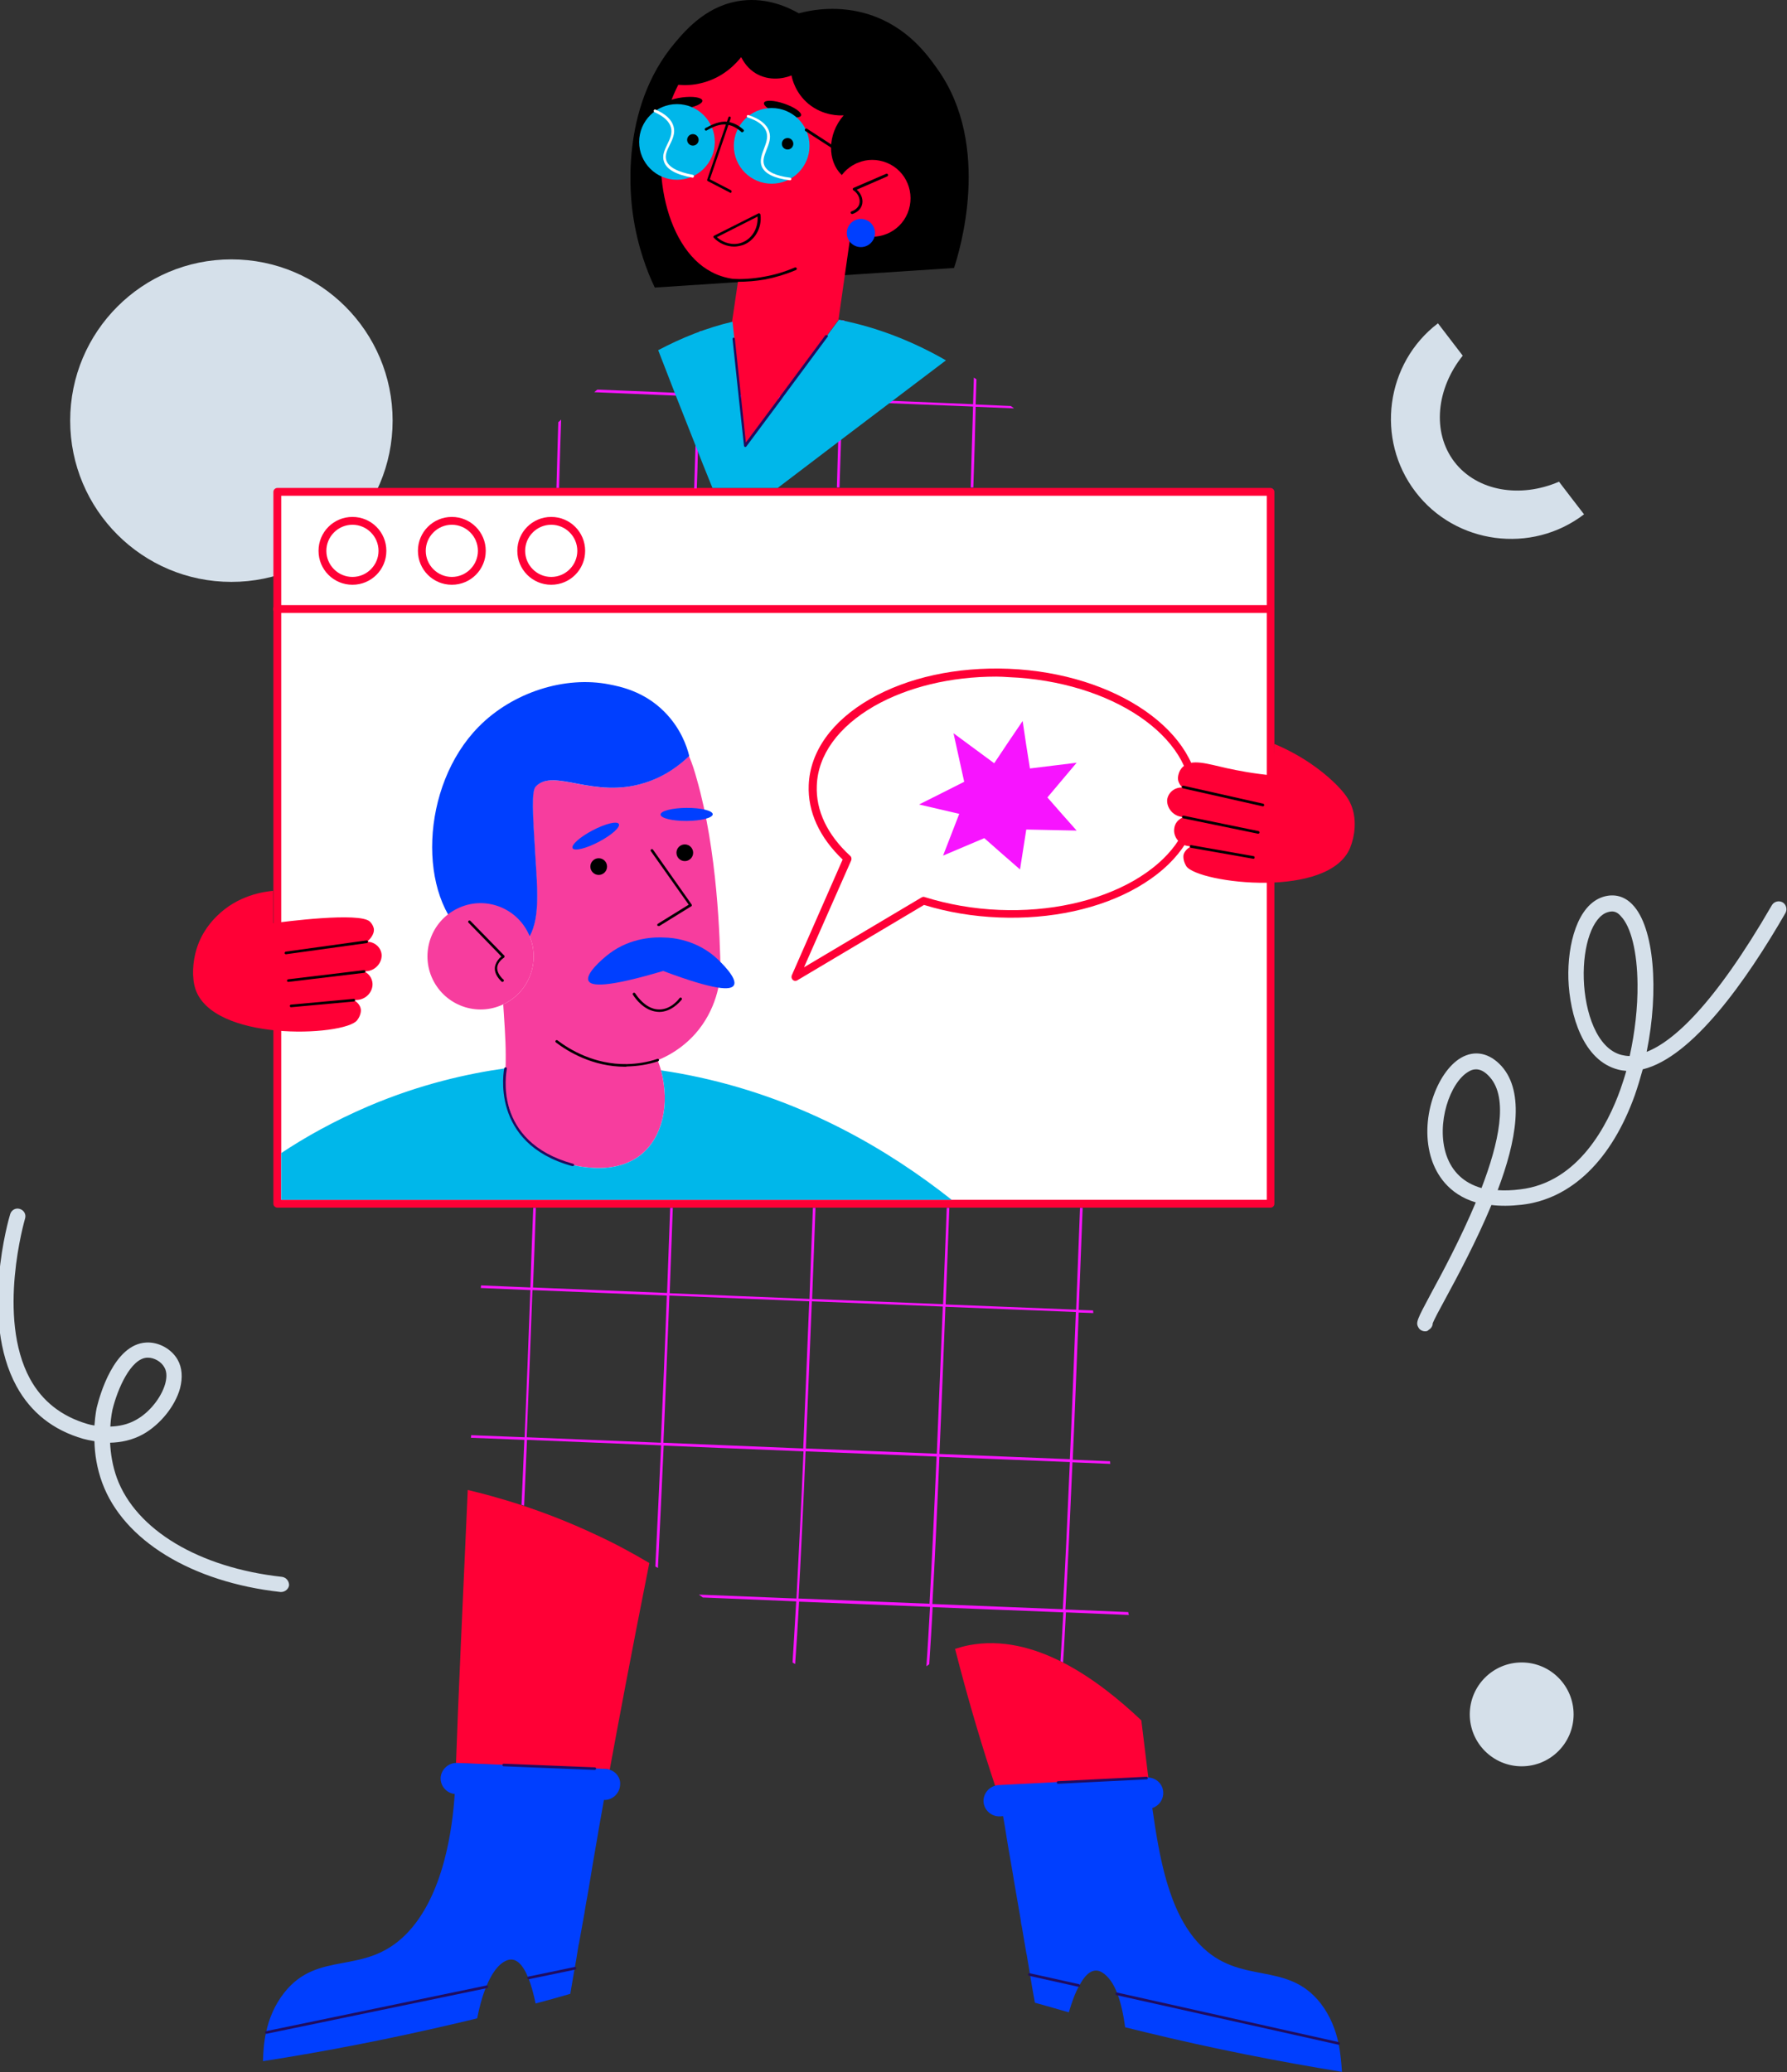 <?xml version="1.0" encoding="utf-8"?>
<!-- Generator: Adobe Illustrator 22.1.0, SVG Export Plug-In . SVG Version: 6.00 Build 0)  -->
<svg version="1.1" id="general_2_" xmlns="http://www.w3.org/2000/svg" xmlns:xlink="http://www.w3.org/1999/xlink" x="0px" y="0px"
	 viewBox="0 0 685 794.1" style="enable-background:new 0 0 685 794.1;" xml:space="preserve">
<rect x="0" y="0" width="685" height="794.1" fill="#333333" stroke="none"/>
<style type="text/css">
	.st0{fill:#D5E0EA;}
	.st1{fill:#FFFFFF;}
	.st2{fill:#FF0036;}
	.st3{fill:#F73D9E;}
	.st4{fill:#003FFF;}
	.st5{fill:#00B7EA;}
	.st6{fill:#1F0D60;}
	.st7{fill:#F714FF;}
	.st8{fill:#00827F;}
</style>
<g id="background_1_">
	<g id="background">
		<circle id="circle" class="st0" cx="88.7" cy="161.2" r="61.8"/>
		<circle id="circle_1_" class="st0" cx="583.3" cy="657" r="19.9"/>
		<path id="semicircle" class="st0" d="M597.6,184.6c-14.8,6.4-31.4,3.7-40.1-7.6c-8.7-11.4-6.9-28.1,3.2-40.7
			c-3.2-4.1-6.3-8.3-9.5-12.4c-20.1,15.3-24,44.5-8.6,64.6c15.3,20.1,44.5,24,64.6,8.6C603.9,192.8,600.7,188.7,597.6,184.6z"/>
		<path id="lines" class="st0" d="M107.8,610.1c-0.1,0-0.2,0-0.3,0c-34.1-3.8-60.2-19.8-68.3-41.8c-2.1-5.7-2.9-11.2-3-16
			c-1.8-0.3-3.2-0.6-4.3-0.9c-11.5-3.3-20.1-10.1-25.6-20.2c-14.1-25.9-2.9-64.3-2.4-65.9c0.5-1.6,2.1-2.5,3.7-2
			c1.6,0.5,2.5,2.1,2,3.7c-0.1,0.4-11,37.7,1.9,61.4c4.7,8.6,12.1,14.4,22,17.3c0.6,0.2,1.5,0.4,2.7,0.6c0.3-4.3,0.9-7.1,1-7.3
			c1-4,6.4-23.8,18.8-24.5c4.8-0.3,9.8,2.5,12.1,6.6c1.7,3,2,6.8,0.9,11c-1.9,6.8-7.5,13.7-13.9,17.4c-4.4,2.5-8.9,3.3-12.9,3.4
			c0.2,4.1,0.9,8.8,2.6,13.5c7.3,19.9,31.5,34.4,63.3,37.9c1.6,0.2,2.8,1.7,2.7,3.3C110.6,608.9,109.3,610.1,107.8,610.1z
			 M56.7,520.3c-0.1,0-0.2,0-0.3,0c-6.3,0.3-11.4,12.1-13.3,20c0,0.1-0.6,2.5-0.8,6.4c3.1-0.1,6.6-0.7,9.9-2.6
			c5.1-2.8,9.6-8.5,11.1-13.7c0.5-1.8,0.9-4.4-0.3-6.4C61.8,521.8,59.1,520.3,56.7,520.3z M546.3,510.2c-1,0-2.1-0.5-2.6-1.5
			c-1.1-1.9-0.5-3,5-13.3c4.2-7.7,11.2-20.8,17-34.6c-10.7-3.2-15.1-11-16.9-16.4c-5-15.1,2-33.6,11.2-39c5.3-3.1,11-1.9,15.6,3.2
			c9,10.1,5.6,28.8-1.5,47.5c2.6,0.2,5.5,0.1,8.6-0.3c22.5-2.6,33.7-25.1,38.4-38.2c0.8-2.3,1.6-4.7,2.3-7.2c-1-0.1-2-0.2-3.1-0.5
			c-13.4-3.4-18.6-20.8-19.1-34.7c-0.4-13.4,3.5-28.4,13.3-31.5c4.2-1.3,8.2-0.3,11.3,3c8.3,8.6,10.2,32.9,5.4,56.4
			c10-3.9,25.6-17.5,48-56.2c0.8-1.4,2.7-1.9,4.1-1.1c1.4,0.8,1.9,2.7,1.1,4.1c-15,26-35.7,55.3-54.7,59.9c-0.9,3.3-1.9,6.6-3,9.8
			c-8.9,24.9-24.3,39.9-43.4,42.1c-4.4,0.5-8.2,0.5-11.6,0.1c-5.7,13.7-12.8,27-17.8,36.2c-2.1,3.8-4.2,7.8-4.7,9.1
			c0,1-0.6,2-1.5,2.5C547.3,510.1,546.8,510.2,546.3,510.2z M565.8,409.8c-1.2,0-2.1,0.4-2.9,0.9c-7.1,4.1-12.5,19.9-8.5,31.9
			c2.2,6.5,6.8,10.8,13.5,12.7c6.6-17.2,10.4-34.4,3.2-42.5C569.1,410.5,567.3,409.8,565.8,409.8z M617.9,349.3
			c-0.5,0-1.1,0.1-1.7,0.3c-5.7,1.8-9.5,12.6-9.1,25.6c0.4,12.7,5,26.7,14.5,29.1c0.9,0.2,1.9,0.4,3.1,0.4c2-9.1,3.1-18.6,3-27.5
			c-0.1-12.4-2.5-22.1-6.4-26.1C620.3,349.9,619.2,349.3,617.9,349.3z"/>
	</g>
</g>
<g id="general_1_">
	<g id="general">
		<g id="window_1_">
			<g id="window">
				<g>
					<rect x="106.3" y="188.5" class="st1" width="380.8" height="272.8"/>
					<path class="st2" d="M487,462.8H106.3c-0.8,0-1.5-0.7-1.5-1.5V188.5c0-0.8,0.7-1.5,1.5-1.5H487c0.8,0,1.5,0.7,1.5,1.5v272.8
						C488.5,462.2,487.8,462.8,487,462.8z M107.8,459.8h377.8V190H107.8V459.8z"/>
				</g>
				<path class="st2" d="M486.9,234.9H106.2c-0.8,0-1.5-0.7-1.5-1.5s0.7-1.5,1.5-1.5h380.7c0.8,0,1.5,0.7,1.5,1.5
					S487.7,234.9,486.9,234.9z"/>
				<path class="st2" d="M135.1,224.1c-7.2,0-13-5.8-13-13s5.8-13,13-13s13,5.8,13,13S142.3,224.1,135.1,224.1z M135.1,201.1
					c-5.5,0-10,4.5-10,10s4.5,10,10,10s10-4.5,10-10S140.6,201.1,135.1,201.1z"/>
				<path class="st2" d="M173.2,224.1c-7.2,0-13-5.8-13-13s5.8-13,13-13s13,5.8,13,13S180.4,224.1,173.2,224.1z M173.2,201.1
					c-5.5,0-10,4.5-10,10s4.5,10,10,10s10-4.5,10-10S178.7,201.1,173.2,201.1z"/>
				<path class="st2" d="M211.3,224.1c-7.2,0-13-5.8-13-13s5.8-13,13-13s13,5.8,13,13S218.5,224.1,211.3,224.1z M211.3,201.1
					c-5.5,0-10,4.5-10,10s4.5,10,10,10s10-4.5,10-10S216.8,201.1,211.3,201.1z"/>
			</g>
			<path id="bubble" class="st2" d="M304.9,375.9c-0.4,0-0.7-0.1-1-0.4c-0.5-0.4-0.6-1.1-0.4-1.7l19.5-44.4
				c-8.9-8.5-13.4-18.3-13-28.5c0.5-12.9,8.9-24.6,23.5-33c14.4-8.3,33.3-12.4,53.2-11.6c41.2,1.7,73.9,24.4,72.9,50.7
				c-0.5,12.9-8.9,24.6-23.5,33c-14.4,8.3-33.3,12.4-53.2,11.6c-10-0.4-19.6-2-28.7-4.8l-48.6,28.9
				C305.4,375.8,305.2,375.9,304.9,375.9z M381.9,259.3c-17.5,0-34,4-46.8,11.3c-13.7,7.9-21.6,18.7-22,30.5
				c-0.4,9.5,4,18.8,12.8,26.9c0.5,0.4,0.6,1.1,0.4,1.7l-18.1,41l45.1-26.8c0.4-0.2,0.8-0.3,1.2-0.1c9,2.8,18.6,4.5,28.5,4.9
				c19.3,0.8,37.6-3.2,51.6-11.2c13.7-7.9,21.6-18.7,22-30.5c1-24.6-30.4-45.9-70-47.5C385.1,259.4,383.5,259.3,381.9,259.3z"/>
			<g id="man">
				<g id="head_1_">
					<path class="st3" d="M276.2,372.4c-0.2,3.7-1.4,14.4-9.7,23.8c-5.2,5.8-10.9,8.7-14.4,10.1c0.5,1.3,0.9,2.6,1.3,3.9
						c3.5,13.1,0.5,25.8-7.8,32.4c-7.8,6.2-18,5.1-21.2,4.7c-2.2-0.2-17-1.9-25.2-14c-4-5.9-5-12.3-5.3-14c-0.5-3.3-0.2-5-0.1-9.8
						c0.2-7.4-0.1-12.7-0.7-21.5c-0.1-1-0.1-2-0.2-3.1c0.1,0,0.2-0.1,0.2-0.1c9.8-4.7,14-16.2,9.9-26.1l0,0
						c3.9-7.2,2.9-18.3,2.1-30.8c-1-16.5-1.5-24.8,0.2-26.5c6.9-7.2,22,4.9,41.8-1.4c8-2.5,13.7-7.1,17-10.3c1.3,3,2.2,6,3,8.9
						C275,326.2,276,359.7,276.2,372.4z"/>
					<path id="nose_2_" d="M252.4,354.9c-0.2,0-0.3-0.1-0.4-0.2c-0.1-0.2-0.1-0.5,0.2-0.7l11.8-7.3l-14.5-20.5
						c-0.2-0.2-0.1-0.5,0.1-0.7c0.2-0.2,0.5-0.1,0.7,0.1l14.8,21c0.1,0.1,0.1,0.3,0.1,0.4s-0.1,0.3-0.2,0.3l-12.3,7.6
						C252.6,354.8,252.5,354.9,252.4,354.9z"/>
					<g id="eyes_1_">
						<circle cx="262.5" cy="326.8" r="3.2"/>
						<circle cx="229.5" cy="332.1" r="3.2"/>
					</g>
					<path id="mouth_1_" d="M252.7,387.8c-0.6,0-1.2-0.1-1.8-0.2c-4.2-0.9-7-4.4-8.3-6.4c-0.1-0.2-0.1-0.5,0.2-0.7
						c0.2-0.1,0.5-0.1,0.7,0.2c1,1.5,3.6,5.1,7.6,6c5,1,8.4-2.9,9.4-4.2c0.2-0.2,0.5-0.3,0.7-0.1c0.2,0.2,0.3,0.5,0.1,0.7
						C260.4,384.2,257.2,387.8,252.7,387.8z"/>
					<g id="brows_1_">
						
							<ellipse transform="matrix(1 -5.867105e-03 5.867105e-03 1 -1.827 1.55)" class="st4" cx="263.2" cy="312.1" rx="10" ry="2.5"/>
						
							<ellipse transform="matrix(0.886 -0.464 0.464 0.886 -122.58 142.695)" class="st4" cx="228.4" cy="320.2" rx="10" ry="2.5"/>
					</g>
					<path id="moustache" class="st4" d="M275.2,367.7c0.7,0.7,7.7,7.2,6.1,9.9c-1.1,2-7.1,2-27.1-5.5c-21.5,6.4-27.6,5.9-28.6,3.8
						c-1.3-2.6,5-8.2,7.9-10.4c8.4-6.4,17.9-6.4,21.2-6.2C257.7,359.3,267.4,360.2,275.2,367.7z"/>
					<path d="M239.6,408.8c-12.4,0-21.9-5.8-26.5-9.3c-0.2-0.2-0.3-0.5-0.1-0.7s0.5-0.3,0.7-0.1c4.6,3.5,14.1,9.3,26.6,9.1
						c3.9-0.1,7.9-0.7,11.7-2c0.3-0.1,0.5,0.1,0.6,0.3c0.1,0.3-0.1,0.5-0.3,0.6c-3.9,1.3-7.9,1.9-12,2
						C240.1,408.8,239.8,408.8,239.6,408.8z"/>
					<path id="hair_1_" class="st4" d="M254.6,272.7c-7.8-7.8-16.9-9.6-21-10.4c-17-3.4-37.1,3-50.1,16.2
						c-22.5,22.8-23.6,65.6-4,81.2c3.2,2.5,6.6,4.1,10,5.1c0.5,0.2,1,0.3,1.5,0.4c2.8,0.7,5.5,1,7.8,1.2c0,0,3.8-6.9,4.3-7.7
						c3.9-7.2,2.9-18.3,2.1-30.8c-1-16.5-1.5-24.8,0.2-26.5c6.9-7.2,22,4.9,41.8-1.4c8-2.5,13.7-7.1,17-10.3l0,0
						C263.3,286,260.9,279,254.6,272.7z"/>
					<g id="ear_1_">
						<path class="st3" d="M203,358.7L203,358.7c-0.2-0.4-0.3-0.8-0.5-1.1c-4.9-10.1-17.1-14.4-27.2-9.4
							c-10.1,4.9-14.3,17.1-9.4,27.2c4.9,10,16.9,14.3,27,9.5c0.1,0,0.2-0.1,0.2-0.1C202.9,380.1,207.1,368.6,203,358.7z"/>
						<path d="M193.4,366.6c0,0.2-0.1,0.3-0.2,0.4c0,0-1,0.6-1.8,1.7c-0.4,0.6-0.7,1.2-0.8,2c-0.1,1.2,0.4,2.5,1.5,3.8
							c0.2,0.3,0.5,0.6,0.9,0.9c0.2,0.2,0.2,0.5,0,0.7c-0.1,0.1-0.2,0.2-0.4,0.2s-0.2,0-0.3-0.1l0,0c-1.9-1.8-2.8-3.7-2.6-5.5
							c0.2-1.4,0.9-2.5,1.6-3.3c0.3-0.4,0.7-0.6,0.9-0.8l-1.1-1.2l-11.5-11.8c-0.2-0.2-0.2-0.5,0-0.7s0.5-0.2,0.7,0l12.6,12.9
							l0.5,0.5C193.3,366.3,193.4,366.4,193.4,366.6z"/>
					</g>
				</g>
				<g id="tshirt">
					<path class="st5" d="M364.8,459.8c-85.7,0-171.3,0-257,0c0-6,0-11.9,0-17.9c9-6,20.2-12.3,33.5-18c20-8.5,38.2-12.5,52.5-14.5
						c-0.5,2.8-1,8,0.7,14.1c0.4,1.4,1.7,5.5,4.7,9.8c8.7,12.2,23.7,13.9,25.2,14c3.2,0.4,13.4,1.5,21.2-4.7
						c8.3-6.6,11.3-19.3,7.8-32.4c4.8,0.7,9.8,1.6,14.8,2.7C308.8,421.8,340.9,440.9,364.8,459.8z"/>
					<path class="st6" d="M219.5,446.9h-0.1c-31.9-8.7-26.2-37.2-26.1-37.5c0.1-0.3,0.3-0.4,0.6-0.4c0.3,0.1,0.4,0.3,0.4,0.6
						c-0.2,1.1-5.6,27.9,25.4,36.4c0.3,0.1,0.4,0.3,0.4,0.6C219.9,446.8,219.7,446.9,219.5,446.9z"/>
				</g>
			</g>
			<path id="star" class="st7" d="M393.4,317.9c-0.8,5.1-1.6,10.2-2.4,15.3c-4.6-4-9.2-8-13.7-12c-5.3,2.2-10.5,4.5-15.8,6.7
				c2.1-5.3,4.1-10.7,6.2-16c-5.1-1.2-10.3-2.4-15.4-3.6c5.8-2.9,11.6-5.8,17.3-8.7c-1.4-6.2-2.7-12.4-4.1-18.6
				c5.2,3.8,10.4,7.7,15.6,11.5c3.6-5.4,7.2-10.8,10.9-16.2c0.9,6.1,1.8,12.2,2.8,18.2c6-0.7,11.9-1.5,17.9-2.2
				c-3.7,4.4-7.5,8.9-11.2,13.3c3.7,4.2,7.4,8.5,11.2,12.7C406.2,318.2,399.8,318,393.4,317.9z"/>
		</g>
		<g id="woman">
			<g id="head">
				<path id="hair" d="M359.3,26.4c-3.8-5.4-11.5-16.1-26-20.8c-11.8-3.8-22.2-1.8-27.1-0.5c-4.2-2.4-12.1-6-21.6-4.9
					c-13.2,1.5-21.4,10.9-25.8,16.1c-21.7,25.6-17,60.5-16.1,66.5c1.8,12.1,5.5,21.6,8.3,27.4c38.2-2.5,76.5-5,114.7-7.5
					C367.6,96.9,380.5,56,359.3,26.4z"/>
				<path d="M280.4,68.6c-0.1,0-0.2,0-0.3-0.1L247,47.3c-0.2-0.1-0.3-0.5-0.2-0.7s0.5-0.3,0.7-0.1l33.1,21.3
					c0.2,0.1,0.3,0.5,0.2,0.7C280.7,68.5,280.6,68.6,280.4,68.6z"/>
				<path id="face" class="st2" d="M336.7,70.2c-0.3,0.8-0.6,1.6-0.9,2.3c-2.2,5.5-5.5,10.5-9.4,15c-1.7,11.7-3.3,23.4-5,35.1l0,0
					c-11.9,16.1-23.8,32.1-35.8,48.2c-1.7-15.8-3.3-31.6-5-47.4c0,0,1.6-10.9,2.4-16.3c-3.7-0.3-7.2-1.2-10.3-2.9
					c-18.3-9.5-24.9-44.1-14.4-68.1c0.5-1.2,1.1-2.4,1.7-3.6c2.5,0.2,5.6,0.2,9-0.7c8.6-2.1,13.5-7.9,15.1-9.9
					c0.7,1.3,2.4,4.5,6.1,6.5c6.1,3.3,12.3,0.9,13.2,0.5c0.3,1.6,1.6,6.8,6.5,10.9c5.7,4.7,12.1,4.5,13.5,4.4
					c-6.5,7.5-6.1,17.6-0.9,22.7C327.9,72,336,70.4,336.7,70.2z"/>
				<path id="mouth" d="M281.4,94.5c-2.8,0-5.7-1.2-7.8-3.4c-0.1-0.1-0.2-0.3-0.1-0.4c0-0.2,0.1-0.3,0.3-0.4l16.9-8.5
					c0.1-0.1,0.3-0.1,0.5,0c0.1,0.1,0.2,0.2,0.3,0.4c0.7,5.2-2.3,10.3-7,11.8C283.4,94.3,282.4,94.5,281.4,94.5z M274.8,90.9
					c2.6,2.3,6.1,3.2,9.2,2.2c4.1-1.3,6.7-5.5,6.4-10.1L274.8,90.9z"/>
				<path id="nose" d="M280,73.9c-0.1,0-0.2,0-0.2-0.1l-8.5-4.4c-0.2-0.1-0.3-0.4-0.2-0.6l8.1-23.8c0.1-0.3,0.4-0.4,0.6-0.3
					c0.3,0.1,0.4,0.4,0.3,0.6l-8,23.4l8.1,4.2c0.2,0.1,0.3,0.4,0.2,0.7C280.4,73.8,280.2,73.9,280,73.9z"/>
				<path d="M282.7,108c-0.8,0-1.7,0-2.5-0.1c-0.3,0-0.5-0.2-0.5-0.5s0.2-0.5,0.5-0.5c4.3,0.2,8.7-0.1,12.9-0.9
					c4-0.7,7.9-1.9,11.6-3.5c0.3-0.1,0.5,0,0.7,0.3c0.1,0.3,0,0.5-0.3,0.7c-3.8,1.6-7.8,2.8-11.8,3.6
					C289.8,107.7,286.2,108,282.7,108z"/>
				<g id="brows">
					<ellipse transform="matrix(0.992 -0.129 0.129 0.992 -2.909 34.089)" cx="261.7" cy="39.5" rx="7.5" ry="2.2"/>
					<ellipse transform="matrix(0.325 -0.946 0.946 0.325 162.823 312.006)" cx="300" cy="41.9" rx="2.2" ry="7.5"/>
				</g>
				<g id="ear">
					<path class="st2" d="M340,62.4c-3.7-1.5-7.7-1.5-11.2,0c-0.4,0.1-0.7,0.3-1.1,0.5c-3,1.5-5.5,4.1-6.9,7.5
						c-3.1,7.5,0.4,16.1,7.9,19.2c7.5,3.1,16.1-0.4,19.2-7.9C351,74.1,347.5,65.5,340,62.4z"/>
					<path d="M326.6,82c-0.2,0-0.4-0.1-0.5-0.4s0.1-0.5,0.3-0.6c0.4-0.1,2.2-0.8,2.9-2.5c0.7-1.9-0.2-4.3-2.2-5.6
						c-0.2-0.1-0.2-0.3-0.2-0.5s0.1-0.3,0.3-0.4l12.5-5.4c0.3-0.1,0.5,0,0.7,0.3c0.1,0.3,0,0.5-0.3,0.7l-11.7,5.1
						c1.9,1.6,2.7,4.1,1.9,6.2c-0.8,2.1-2.9,2.9-3.5,3.1C326.7,82,326.6,82,326.6,82z"/>
				</g>
				<circle id="earring" class="st4" cx="330" cy="89.3" r="5.4"/>
				<g id="glasses">
					<circle class="st5" cx="295.8" cy="55.9" r="14.5"/>
					<circle class="st5" cx="259.5" cy="54.4" r="14.5"/>
					<path d="M284.5,50.7c-0.1,0-0.2,0-0.3-0.1c-1.2-1.1-3.5-2.9-6.6-2.9c-2.7,0-5.3,1.5-6.2,2c-0.2,0.1-0.4,0.2-0.5,0.3
						c-0.2,0.1-0.5,0.1-0.7-0.2c-0.1-0.2-0.1-0.5,0.2-0.7c0.1-0.1,0.3-0.2,0.6-0.3c0.9-0.5,3.8-2.1,6.7-2.2c3.4,0,6,1.9,7.3,3.1
						c0.2,0.2,0.2,0.5,0,0.7S284.6,50.7,284.5,50.7z"/>
					<path d="M328.7,61.9c-0.4,0.1-0.7,0.3-1.1,0.5l-18.9-12.2c-0.2-0.2-0.3-0.5-0.1-0.7c0.1-0.2,0.5-0.3,0.7-0.2L328.7,61.9z"/>
					<path class="st1" d="M265.5,68.1C265.4,68.1,265.4,68.1,265.5,68.1c-6.5-1.2-10-3.2-11-6.2c-0.8-2.3,0.3-4.5,1.3-6.6
						c1-2,2-4.2,1.4-6.4c-0.6-2.3-2.7-4.3-6.3-5.9c-0.3-0.1-0.4-0.4-0.3-0.7c0.1-0.3,0.4-0.4,0.7-0.3c3.9,1.7,6.2,3.9,6.9,6.5
						s-0.4,4.9-1.5,7.1c-1,2-1.9,3.9-1.3,5.8c0.8,2.6,4.3,4.5,10.2,5.6c0.3,0.1,0.5,0.3,0.4,0.6C265.9,68,265.7,68.1,265.5,68.1z"/>
					<path class="st1" d="M302.8,69.1L302.8,69.1c-6.1-0.8-9.6-2.5-10.8-5.3c-0.9-2.2,0-4.5,0.8-6.7c0.8-2.1,1.7-4.3,1-6.5
						c-0.8-2.4-3.2-4.3-7.2-5.6c-0.3-0.1-0.4-0.4-0.3-0.6c0.1-0.3,0.4-0.4,0.6-0.3c4.3,1.4,7,3.5,7.9,6.2c0.9,2.6-0.1,4.9-1,7.2
						c-0.8,2.1-1.6,4-0.8,5.9c1,2.4,4.3,4,9.9,4.7c0.3,0,0.5,0.3,0.4,0.6C303.3,68.9,303.1,69.1,302.8,69.1z"/>
				</g>
				<g id="eyes">
					<circle cx="301.9" cy="55.1" r="2.2"/>
					<circle cx="265.6" cy="53.6" r="2.2"/>
				</g>
			</g>
			<g id="dress_1_">
				<g id="dress">
					<path class="st7" d="M214,161.8c-0.2,5.9-0.4,14.5-0.7,25.2h1c0.3-11.3,0.6-20.2,0.8-26.2C214.7,161.2,214.4,161.5,214,161.8z
						 M432.6,618.6c0-0.3-0.1-0.5-0.1-0.8l-24.1-1c0.9-16,1.8-35.2,2.7-56.4l14.5,0.6c0-0.3-0.1-0.7-0.1-1l-14.3-0.6
						c0.8-17.6,1.5-36.5,2.3-56.4l5.6,0.2c0-0.3-0.1-0.7-0.1-1l-5.5-0.2c0.5-12.7,1-25.7,1.5-39v-0.1h-1c-0.5,13.3-1,26.3-1.5,39
						l-50-2c0.5-12,0.9-24.4,1.4-37h-1c-0.5,12.6-0.9,24.9-1.4,36.9l-50.2-2c0.4-11.3,0.9-23,1.3-34.9h-1
						c-0.5,11.9-0.9,23.5-1.3,34.9l-53.6-2.2c0.4-10.7,0.8-21.6,1.2-32.7h-1c-0.4,11.1-0.8,22-1.2,32.6l-51.4-2.1
						c0.4-10,0.8-20.2,1.1-30.5h-1c-0.4,10.3-0.8,20.5-1.1,30.5l-18.9-0.8c0,0.3-0.1,0.7-0.1,1l19,0.8c-0.7,19.8-1.5,38.8-2.2,56.4
						l-20.5-0.8c0,0.3,0,0.7-0.1,1l20.5,0.8c-0.4,8.7-0.7,17-1.1,24.9c0.3,0.1,0.7,0.2,1,0.3c0.4-8,0.7-16.4,1.1-25.2l51.4,2.1
						c-0.8,17.1-1.5,32.7-2.2,46.4c0.3,0.2,0.6,0.4,1,0.6c0.7-13.8,1.4-29.6,2.2-46.9l53.6,2.2c-0.9,21.5-1.9,40.6-2.7,56.4
						l-37.4-1.5c0.5,0.4,1,0.7,1.5,1.1l35.8,1.5c-0.5,9-1,16.8-1.4,23.4c0.3,0.2,0.6,0.4,1,0.6c0.5-6.6,1-14.7,1.5-23.9l50.2,2
						c-0.5,8.6-0.9,16.3-1.4,22.8c0.4-0.3,0.7-0.6,1.1-0.8c0.4-6.3,0.9-13.7,1.3-21.9l50.1,2c-0.4,6.8-0.7,13.1-1.1,18.7
						c0.3,0.2,0.6,0.3,1,0.5c0.4-5.7,0.7-12.1,1.1-19.2l24.2,1C432.6,618.7,432.6,618.6,432.6,618.6z M362.4,500.8l50,2
						c-0.8,19.9-1.5,38.9-2.3,56.4l-50-2C360.9,539.8,361.6,520.8,362.4,500.8z M311.2,498.7l50.2,2c-0.8,19.9-1.6,38.9-2.3,56.4
						l-50.2-2C309.6,537.7,310.4,518.7,311.2,498.7z M253.3,552.9l-51.4-2.1c0.7-17.6,1.5-36.6,2.2-56.4l51.5,2.1
						C254.9,516.4,254.1,535.4,253.3,552.9z M254.3,552.9c0.8-17.5,1.5-36.5,2.3-56.4l53.6,2.2c-0.8,20-1.6,39-2.3,56.4L254.3,552.9
						z M356.3,614.6l-50.2-2c0.9-15.8,1.8-34.9,2.7-56.4l50.2,2C358.1,579.6,357.2,598.7,356.3,614.6z M407.4,616.7l-50-2
						c0.9-15.9,1.8-35,2.7-56.4l50,2C409.2,581.5,408.3,600.7,407.4,616.7z M387.5,155.6L374,155c0.1-3.4,0.2-6.6,0.3-9.6
						c-0.3-0.2-0.6-0.5-1-0.7c-0.1,3.2-0.2,6.6-0.3,10.2l-31.2-1.3l-19-0.8c0.4-12.5,0.7-22.6,0.9-29.9l0,0c-0.3-0.1-0.7-0.2-1-0.2
						c-0.2,7.3-0.5,17.5-0.9,30.1l-21.7-0.9h-0.6h-0.6l-0.7,1h0.6h0.6l22.4,0.9c-0.1,4.8-0.3,9.9-0.5,15.3
						c-0.2,5.6-0.3,11.5-0.5,17.7h1c0.2-6.5,0.4-12.7,0.6-18.5c0.2-5.1,0.3-9.9,0.4-14.5l17.7,0.7l32.5,1.3
						c-0.3,9.1-0.6,19.5-0.9,31h1c0.4-11.4,0.7-21.8,0.9-30.9l14.7,0.6C388.4,156.3,388,156,387.5,155.6z M284.1,151.4h-0.5h-0.5
						l-14.9-0.6c0.3-10.2,0.5-18.3,0.7-24l0,0c-0.3,0.1-0.7,0.2-1,0.4l0,0c-0.2,5.6-0.4,13.6-0.7,23.6l-8.7-0.3l-29.5-1.2
						c-0.4,0.3-0.8,0.6-1.2,1l31.1,1.3l8.3,0.3c-0.2,5.8-0.4,12.2-0.6,19.3c-0.2,5.1-0.3,10.4-0.5,16h1c0.2-4.7,0.3-9.3,0.4-13.6
						c0.2-7.9,0.5-15.2,0.6-21.6l15,0.6h0.5h0.5L284.1,151.4z"/>
					<path class="st5" d="M362.6,138.1c-14,10.6-28,21.2-42,31.8c-7.5,5.7-15,11.4-22.5,17.1c-8.3,0-16.7,0-25,0
						c-2.6-6.3-5.1-12.7-7.6-19.1c-4.5-11.3-8.9-22.5-13.2-33.7c9.1-4.8,18.6-8.6,28.5-10.9c1.7,15.8,3.3,31.6,5,47.4
						c11.9-16.1,23.8-32.1,35.8-48.2c1.3,0.3,2.7,0.6,4,0.9C338.8,126.4,351.3,131.6,362.6,138.1z"/>
					<path class="st6" d="M317.3,129l-17.1,23.1l-0.7,1l-13.4,18c-0.1,0.1-0.2,0.2-0.4,0.2h-0.1c-0.2,0-0.3-0.2-0.4-0.4l-2-18.4
						l-0.1-1l-2.3-21.6c0-0.3,0.2-0.5,0.4-0.5c0.3,0,0.5,0.2,0.5,0.5l2.3,21.7l0.1,1l1.8,17l12.2-16.4l0.7-1l17.5-23.6
						c0.2-0.2,0.5-0.3,0.7-0.1C317.4,128.5,317.5,128.8,317.3,129z"/>
				</g>
			</g>
			<g id="legs">
				<path id="leg_r" class="st2" d="M440.2,681.4c-0.2,0-0.4,0-0.6,0l-57,2.9c-0.4,0-0.8,0.1-1.1,0.2c-4.8-14.4-9.3-29.5-13.5-45.3
					c-0.6-2.4-1.3-4.9-1.9-7.3c1.6-0.5,3.3-1,5.3-1.4c25.1-4.8,49.5,13.1,66.1,28.8C438.3,665.9,439.2,673.3,440.2,681.4z"/>
				<path id="leg_l" class="st2" d="M248.9,599c-7.5,37.6-12.1,62.5-15.2,79.3c-0.5-0.2-1.1-0.3-1.6-0.3l-57-2.3c-0.1,0-0.2,0-0.3,0
					c0.8-23.8,2.5-59.7,4.5-104.7c10.9,2.6,28.6,7.5,49,17.1C235.7,591.5,242.5,595.2,248.9,599z"/>
				<path class="st8" d="M229.7,701.1c-0.2,1.2-0.4,2.3-0.6,3.6C229.3,703.4,229.5,702.3,229.7,701.1z"/>
				<g id="shoes">
					<g id="shoe_r">
						<path class="st4" d="M513.1,783.1c-1.1-5.1-3.1-10.5-6.9-15.4c-13-16.6-31-6.5-46.3-22.5c-12.2-12.7-15.6-34.4-18.2-52.3
							c2.5-0.8,4.3-3.2,4.2-6c-0.1-3.1-2.6-5.5-5.6-5.7c-0.2,0-0.4,0-0.6,0l-57,2.9c-0.4,0-0.8,0.1-1.1,0.2
							c-2.7,0.7-4.7,3.2-4.6,6.1c0.2,3.3,3,5.8,6.3,5.7l1.2-0.1c0.5,2.8,1,5.6,1.4,8.4c0.2,1.1,0.4,2.3,0.6,3.6
							c0.6,3.5,1.2,6.9,1.8,10.4c0.1,0.8,0.3,1.7,0.4,2.5c0.8,4.4,1.5,8.9,2.3,13.3c0.1,0.6,0.2,1.2,0.3,1.9v0.1
							c0.1,0.8,0.2,1.5,0.4,2.2c0.6,3.4,1.1,6.7,1.7,10c0.1,0.3,0.1,0.6,0.2,0.9c0.1,0.6,0.2,1.2,0.3,1.8c0.3,1.8,0.6,3.6,0.9,5.4
							c0.6,3.7,1.2,7.3,1.9,11c4.3,1.2,8.6,2.4,13,3.7c1.1-3.7,2.4-7.5,4.1-10.4c2.3-4.3,5.2-6.9,8.5-5c2.6,1.5,4.6,4.5,6,8.2
							c1.5,3.9,2.4,8.6,3,12.9c2.5,0.6,5.1,1.3,7.7,1.9c26.3,6.4,51.5,11.3,75.4,15.2C514.2,790.9,513.9,787.1,513.1,783.1z"/>
						<path class="st6" d="M413.5,761.4h-0.1l-18.9-4.2c-0.3-0.1-0.4-0.3-0.4-0.6c0.1-0.3,0.3-0.4,0.6-0.4l18.9,4.2
							c0.3,0.1,0.4,0.3,0.4,0.6S413.8,761.4,413.5,761.4z"/>
						<path class="st6" d="M513.1,783.6L513.1,783.6l-85.1-19c-0.3-0.1-0.4-0.3-0.4-0.6s0.3-0.4,0.6-0.4l85,19
							c0.3,0.1,0.4,0.3,0.4,0.6C513.5,783.5,513.3,783.6,513.1,783.6z"/>
						<path class="st6" d="M405.6,683.6c-0.3,0-0.5-0.2-0.5-0.5s0.2-0.5,0.5-0.5l33.9-1.7c0.3,0,0.5,0.2,0.5,0.5s-0.2,0.5-0.5,0.5
							L405.6,683.6C405.7,683.6,405.7,683.6,405.6,683.6z"/>
					</g>
					<g id="shoe_l">
						<path class="st4" d="M233.7,678.2c-0.5-0.2-1.1-0.3-1.6-0.3l-57-2.3c-0.1,0-0.2,0-0.3,0c-3.1,0.1-5.7,2.6-5.9,5.7
							c-0.1,3.2,2.3,5.9,5.4,6.2c-0.8,12.4-4,39.1-18.8,53.9c-16,16-33.4,5.7-46.5,22.2c-3.8,4.8-5.9,10.1-7,15.2
							c-0.9,4-1.1,7.9-1.2,11.1c23.9-3.7,49.1-8.6,75.4-14.8c2.2-0.5,4.5-1.1,6.7-1.6c0.8-4,1.9-8.4,3.5-12.2
							c1.9-4.6,4.3-8.4,7.6-9.9c3.7-1.7,6.5,1.6,8.5,6.6c1.2,2.9,2.1,6.4,2.8,9.8c4.5-1.2,8.9-2.4,13.3-3.7c0.6-3.3,1.1-6.6,1.7-9.9
							c0.4-2.2,0.8-4.3,1.1-6.5c0.1-0.6,0.2-1.2,0.3-1.8c0-0.3,0.1-0.6,0.2-0.9c0.6-3.3,1.2-6.7,1.8-10c0.1-0.7,0.3-1.5,0.4-2.2
							c0,0,0,0,0-0.1c0.1-0.6,0.2-1.2,0.3-1.9c0.8-4.4,1.6-8.9,2.3-13.3c0.1-0.8,0.3-1.7,0.4-2.5c0.6-3.5,1.2-7,1.8-10.4
							c0.2-1.2,0.4-2.4,0.6-3.6l2-11.2c3.3,0.1,6-2.5,6.2-5.7C238,681.4,236.2,679,233.7,678.2z"/>
						<path class="st6" d="M202.6,758.5c-0.2,0-0.4-0.2-0.5-0.4c-0.1-0.3,0.1-0.5,0.4-0.6l17.8-3.7c0.3-0.1,0.5,0.1,0.6,0.4
							c0.1,0.3-0.1,0.5-0.4,0.6l-17.8,3.7C202.7,758.5,202.6,758.5,202.6,758.5z"/>
						<path class="st6" d="M102.1,779.4c-0.2,0-0.4-0.2-0.5-0.4c-0.1-0.3,0.1-0.5,0.4-0.6l84.5-17.5c0.3-0.1,0.5,0.1,0.6,0.4
							c0.1,0.3-0.1,0.5-0.4,0.6l-84.5,17.5C102.1,779.4,102.1,779.4,102.1,779.4z"/>
						<path class="st6" d="M228,678.3L228,678.3l-34.9-1.4c-0.3,0-0.5-0.2-0.5-0.5s0.2-0.5,0.5-0.5l34.9,1.4c0.3,0,0.5,0.2,0.5,0.5
							C228.5,678,228.2,678.3,228,678.3z"/>
					</g>
				</g>
			</g>
			<g id="hands">
				<g id="hand_l">
					<path class="st2" d="M140.6,372.2l-1,0.1c1.8,0.8,3.1,2.6,3.2,4.7c0.1,3.1-2.4,5.9-5.7,6.2l-1.4,0.1c0.8,0.5,2.3,1.6,2.6,3.4
						c0,0,0.4,1.9-1.4,4.3c-2.4,3.1-16.8,5.3-31.2,3.9C92,393.6,78.2,389,74.9,379c-1.4-4.3-1.1-10.4,0.5-15.5
						c2.1-6.7,6.1-10.8,7.7-12.4c8.1-8.1,18.2-9.4,21.6-9.7c0,2,0,3.9,0,5.9c0,2.2,0,4.4,0,6.5c3.7-0.5,33.2-4.4,37.1-0.6
						c1.3,1.3,1.5,2.7,1.5,2.7c0.3,2.4-1.9,4.4-2.6,5c3,0,5.5,2.3,5.6,5.2C146.3,369.2,143.8,371.9,140.6,372.2z"/>
					<path d="M109.6,365.7c-0.2,0-0.5-0.2-0.5-0.4c0-0.3,0.2-0.5,0.4-0.6l31-4.3c0.3,0,0.5,0.2,0.6,0.4c0,0.3-0.2,0.5-0.4,0.6
						L109.6,365.7C109.7,365.7,109.7,365.7,109.6,365.7z"/>
					<path d="M110.5,376.3c-0.2,0-0.5-0.2-0.5-0.4c0-0.3,0.2-0.5,0.4-0.6l29.1-3.5c0.3,0,0.5,0.2,0.6,0.4c0,0.3-0.2,0.5-0.4,0.6
						L110.5,376.3C110.6,376.3,110.5,376.3,110.5,376.3z"/>
					<path d="M111.6,386c-0.3,0-0.5-0.2-0.5-0.5s0.2-0.5,0.5-0.5l24-2.2c0.3,0,0.5,0.2,0.5,0.5s-0.2,0.5-0.5,0.5L111.6,386
						L111.6,386z"/>
				</g>
				<g id="hand_r">
					<path class="st2" d="M452.7,313l0.9,0.2c-1.9,0.7-3.3,2.3-3.5,4.4c-0.4,3.1,2,6.1,5.1,6.6l1.4,0.2c-0.9,0.4-2.4,1.4-2.9,3.1
						c0,0-0.5,1.9,1,4.4c2.1,3.3,16.3,6.6,30.8,6.4c13.8-0.2,27.9-3.6,32-13.3c1.9-4.7,2.5-10.5,0.8-15.5c-0.9-2.7-2.6-5.6-7.5-10.2
						c-4.2-3.9-11.4-9.6-22.3-14.2c-0.1,1.2-0.1,2.4-0.2,3.7c-0.1,2.9-0.2,5.6-0.2,8.4c-7.6-0.7-13.7-1.9-17.8-2.8
						c-7.6-1.7-13.5-3.7-16.8-0.6c-1,0.9-1.5,2-1.7,2.8c-0.1,0.4-0.6,1.8,0.1,3.3c0.4,1,1.1,1.7,1.5,1.9c-3-0.2-5.6,1.8-6,4.7
						C447.2,309.5,449.5,312.5,452.7,313z"/>
					<path d="M484.1,309H484l-30.6-6.9c-0.3-0.1-0.4-0.3-0.4-0.6c0.1-0.3,0.3-0.4,0.6-0.4l30.6,6.9c0.3,0.1,0.4,0.3,0.4,0.6
						C484.5,308.9,484.3,309,484.1,309z"/>
					<path d="M482.3,319.5h-0.1l-28.7-5.9c-0.3-0.1-0.4-0.3-0.4-0.6c0.1-0.3,0.3-0.4,0.6-0.4l28.7,5.9c0.3,0.1,0.4,0.3,0.4,0.6
						C482.7,319.4,482.5,319.5,482.3,319.5z"/>
					<path d="M480.4,329.1L480.4,329.1l-23.9-4.2c-0.3,0-0.5-0.3-0.4-0.6c0-0.3,0.3-0.5,0.6-0.4l23.8,4.2c0.3,0,0.5,0.3,0.4,0.6
						C480.9,329,480.7,329.1,480.4,329.1z"/>
				</g>
			</g>
		</g>
	</g>
</g>
</svg>
